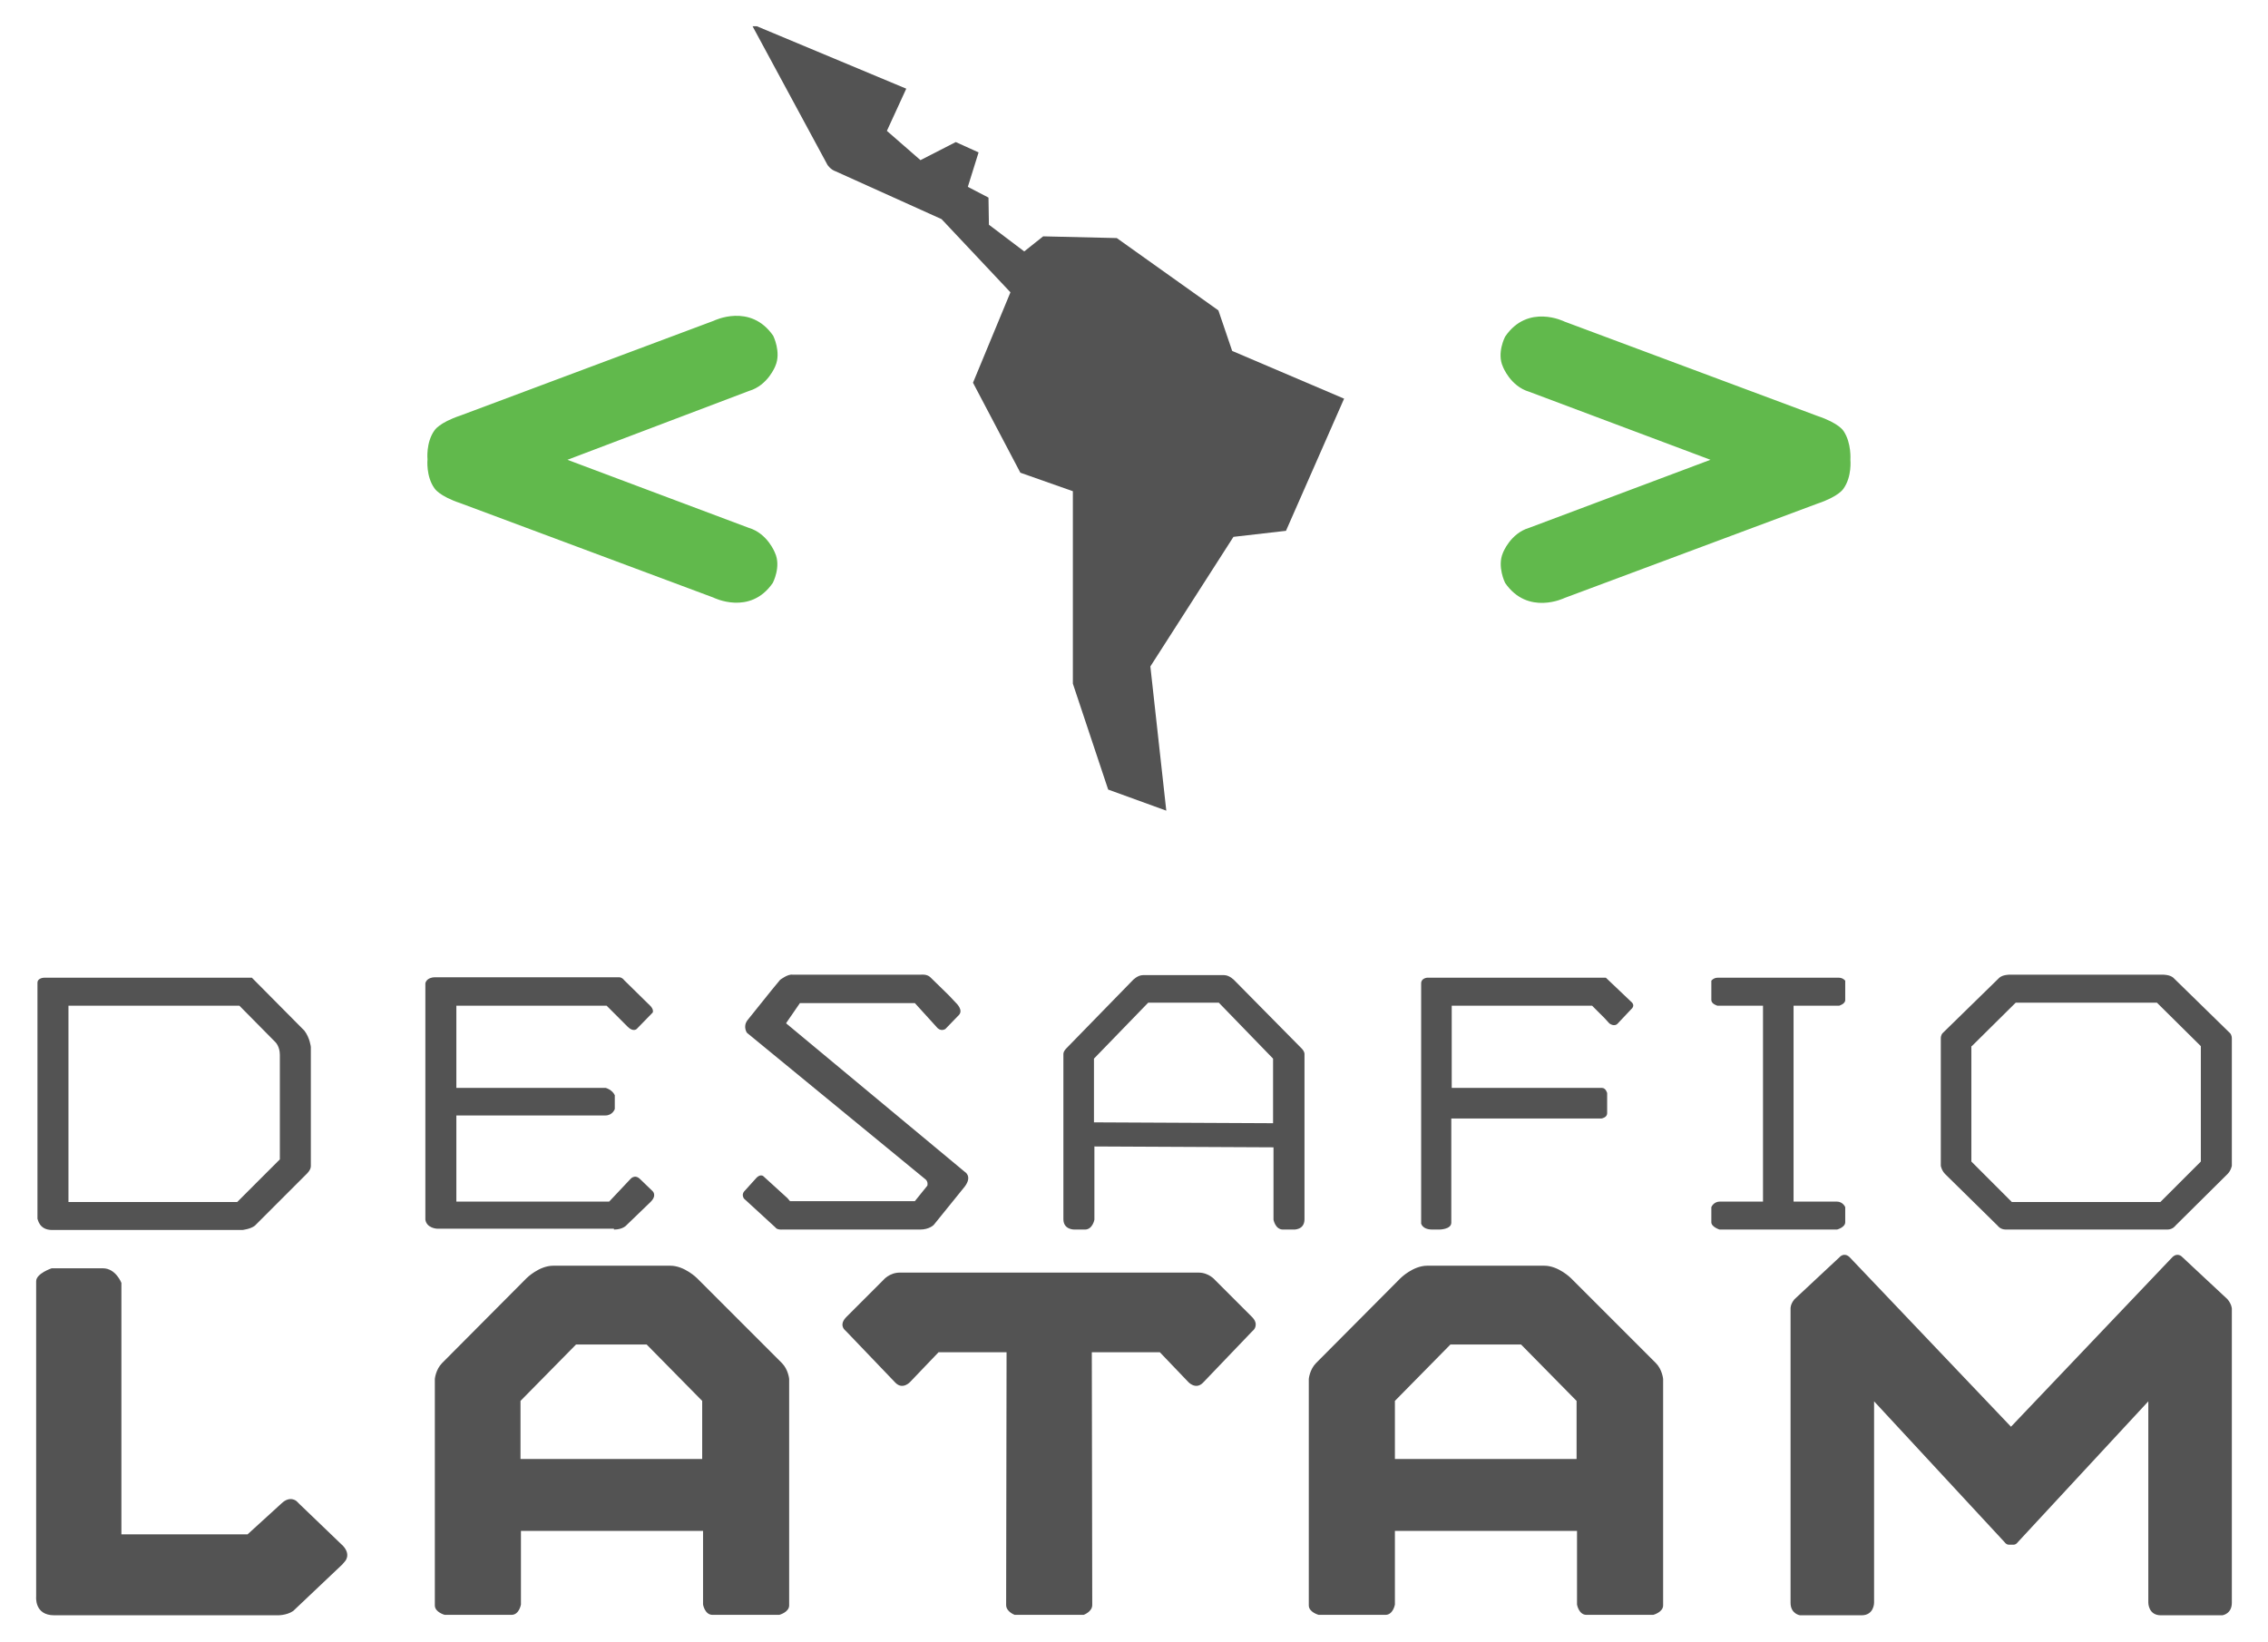<svg xmlns="http://www.w3.org/2000/svg" viewBox="0 0 526.8 381.3" enable-background="new 0 0 526.8 381.3"><style type="text/css">.st0{fill:#535353;} .st1{fill:#61B94C;}</style><path class="st0" d="M249.2 114.1v44.7l8.2 24.6 13.5 4.9-3.7-33.5 19.3-30.1 12.2-1.4 13.5-30.7-25.8-11-.2-.1-3.2-9.4-23.6-16.8-17.1-.4-4.4 3.5-8.2-6.2-.1-6.3-4.8-2.5 2.5-8-5.3-2.4-8.2 4.2-7.8-6.8 4.5-9.8-34.7-14.5h-1l17.4 32.2s.7 1.1 1.9 1.5l24.6 11.1 16 17-8.7 21 11 20.9 12.2 4.3z"/><path class="st1" d="M180.1 85c1.4-3.2-.5-7-.5-7-5.3-7.7-13.8-3.5-13.8-3.5l-58.8 22c-5.1 1.7-6.1 3.5-6.1 3.5-2 2.8-1.6 6.7-1.6 6.7s-.4 3.9 1.6 6.7c0 0 1 1.8 6.1 3.5l58.7 21.9s8.5 4.3 13.8-3.4c0 0 2-3.8.5-7 0 0-1.7-4.5-6.1-5.8l-42.1-15.8 42.2-16c4.4-1.3 6.1-5.8 6.1-5.8zm248.1 15.1s-1-1.8-6.1-3.5l-58.7-21.9s-8.5-4.3-13.8 3.5c0 0-2 3.8-.5 7 0 0 1.7 4.5 6.1 5.8l42.1 15.8-42.1 15.8c-4.4 1.3-6.1 5.8-6.1 5.8-1.4 3.2.5 7 .5 7 5.3 7.7 13.8 3.5 13.8 3.5l58.7-21.9c5.1-1.7 6.1-3.5 6.1-3.5 2-2.8 1.6-6.7 1.6-6.7s.3-3.9-1.6-6.7z"/><path class="st0" d="M69.6 349.4l-.7-.7s-1.5-1.4-3.5.5l-7.9 7.2h-29.3v-58.4s-1.3-3.4-4.3-3.4h-11.9s-3.6 1.2-3.6 3v73.2s-.5 4.4 4.2 4.4h51.7s2.2.1 3.8-1l11.4-10.8.6-.7s1.5-1.5-.4-3.6l-10.1-9.7zm-57.5-63.7h44.2s1.9-.2 2.9-1l12-12s1-.9 1-1.8v-27.7s-.2-2.1-1.5-3.8l-12.1-12.2-.1-.1h-48.2s-1.6 0-1.6 1.2v54.8c.1 0 .3 2.6 3.4 2.6zm3.8-52.1h39.7l8.4 8.5s1 1 1 2.9v24.3l-9.9 9.9h-39.2v-45.6zm448.1 51.1s.6.9 1.9.9h37.5c1.3 0 1.9-.9 1.9-.9l12.1-12c.8-.8 1-1.9 1-1.9v-29.6c0-.8-.4-1.2-.4-1.2l-13.2-12.9c-.8-.7-2.3-.7-2.3-.7h-35.8s-1.5 0-2.3.7l-13.2 12.9s-.4.4-.4 1.2v29.6s.2 1.1 1 1.9l12.2 12zm-6-41.7l10.2-10.1h32.8l10.2 10.1v26.8l-9.4 9.4h-34.5l-9.4-9.4v-26.8zm-277.9 42.1c.4.6 1.5.5 1.5.5h32.1c2.2 0 3.2-1.1 3.2-1.1l7.2-8.9c1.8-2.4 0-3.4 0-3.4l-41.5-34.5.1-.2 3.1-4.5h26.7l5 5.5c1 1.3 2.1.5 2.1.5l3.1-3.2c1.2-1.2-.7-2.9-.7-2.9l-1.6-1.7-4.3-4.2c-.8-.8-2.2-.6-2.2-.6h-29.8c-1.1-.2-2.9 1.2-2.9 1.2l-1.9 2.3-5.7 7.1c-1.1 1.5-.1 2.9-.1 2.9l41.3 33.9c.9.6.6 1.6.6 1.6l-2.9 3.6h-29l-.6-.7-5.6-5.1c-.8-.6-1.7.5-1.7.5l-2.8 3.1c-.6.8 0 1.6 0 1.6l7.3 6.7zm152.6.5h1.6s2.8 0 2.8-1.6v-24.2h34.9s1.3-.2 1.3-1.2v-4.7s-.3-1.2-1.2-1.2h-34.9v-19.1h32.6l2.9 2.9 1.1 1.2s1.1.9 1.9.1l3.4-3.6s.6-.6 0-1.3l-6.1-5.8h-41.5s-1.4.1-1.4 1.3v55.6c-.1 0 .1 1.6 2.6 1.6zm95.9-1.7v-3.5s-.5-1.3-2-1.3h-10v-45.5h10.6s1.4-.4 1.4-1.3v-4.5s-.5-.7-1.5-.7h-28.1c-1 0-1.5.7-1.5.7v4.5c0 .9 1.4 1.3 1.4 1.3h10.6v45.5h-10c-1.5 0-2 1.3-2 1.3v3.5c0 1.1 1.9 1.7 1.9 1.7h27.3s1.9-.5 1.9-1.7zm-63.7 13s-2.9-2.9-6.2-2.9h-27.2c-3.3 0-6.2 2.9-6.2 2.9l-19.6 19.7c-1.5 1.5-1.7 3.7-1.7 3.7v52.6c0 1.6 2.3 2.2 2.3 2.2h15.5c1.8 0 2.2-2.4 2.2-2.4v-17.1h42.3v17.1s.4 2.4 2.2 2.4h15.5s2.3-.6 2.3-2.2v-52.6s-.2-2.2-1.7-3.7l-19.7-19.7zm1.4 42h-42.3v-13.5l12.9-13.1h16.4l12.9 13.1v13.5zm-223.7-53.3c2.1 0 2.9-1 2.9-1l5.5-5.3c1.8-1.7.5-2.7.5-2.7l-2.8-2.7c-1.3-1.3-2.3 0-2.3 0l-4.9 5.2h-35.5v-20h34.6c1.7 0 2.2-1.5 2.2-1.5v-3.2c-.6-1.3-2.1-1.7-2.1-1.7h-34.7v-19.1h34.9l4.9 4.9c1.3 1.3 2.1.5 2.1.5l3.7-3.8c.4-.9-1-2-1-2l-5.6-5.5c-.6-.8-1.3-.7-1.3-.7h-42.6c-2.1 0-2.3 1.4-2.3 1.4v54.9c.3 2 2.7 2.1 2.7 2.1h41.1zm144.1-57.9s-1.1-1.2-2.4-1.2h-18.8c-1.3 0-2.4 1.2-2.4 1.2l-15.4 15.8c-.8.8-.7 1.4-.7 1.4v38.3c0 2.5 2.6 2.4 2.6 2.4h2.4c1.8 0 2.2-2.3 2.2-2.3v-17l41.6.2v16.8s.4 2.3 2.2 2.3h2.4s2.6.2 2.6-2.4v-38.3s.1-.6-.7-1.4l-15.6-15.8zm9 33.2l-41.6-.2v-14.8l12.6-13h16.4l12.6 13v15zm221.7 40.9l-10.5-9.8s-1-1.2-2.3 0l-37.5 39.4-37.5-39.4c-1.3-1.2-2.3 0-2.3 0l-10.5 9.8c-1 1.2-.9 2.2-.9 2.2v68.3c0 2.6 2.2 2.9 2.2 2.9h14.3c2.9 0 2.9-2.9 2.9-2.9v-46.8l30.3 32.7c.5.7 1.1.6 1.1.6h.9s.6.1 1.1-.6l30.3-32.7v46.8s0 2.9 2.9 2.9h14.3s2.2-.3 2.2-2.9v-68.3s0-1-1-2.2zm-235.2-4.5s-1.4-1.7-3.8-1.7h-69.4c-2.4 0-3.8 1.7-3.8 1.7l-8.6 8.6c-1.8 1.8-.4 3-.4 3l.6.6 11.2 11.7c1.7 1.7 3.4-.2 3.4-.2l6.6-6.9h15.8l-.1 58.7c0 1.6 2 2.3 2 2.3h16s2-.7 2-2.3l-.1-58.7h15.8l6.6 6.9s1.7 1.9 3.4.2l11.2-11.7.6-.6s1.3-1.3-.4-3l-8.6-8.6zm-120.3-.4s-2.9-2.9-6.2-2.9h-27.2c-3.3 0-6.2 2.9-6.2 2.9l-19.6 19.7c-1.5 1.5-1.7 3.7-1.7 3.7v52.6c0 1.6 2.3 2.2 2.3 2.2h15.5c1.8 0 2.2-2.4 2.2-2.4v-17.1h42.3v17.1s.4 2.4 2.2 2.4h15.5s2.3-.6 2.3-2.2v-52.6s-.2-2.2-1.7-3.7l-19.7-19.7zm1.3 42h-42.3v-13.5l12.9-13.1h16.4l12.9 13.1v13.5z"/></svg>